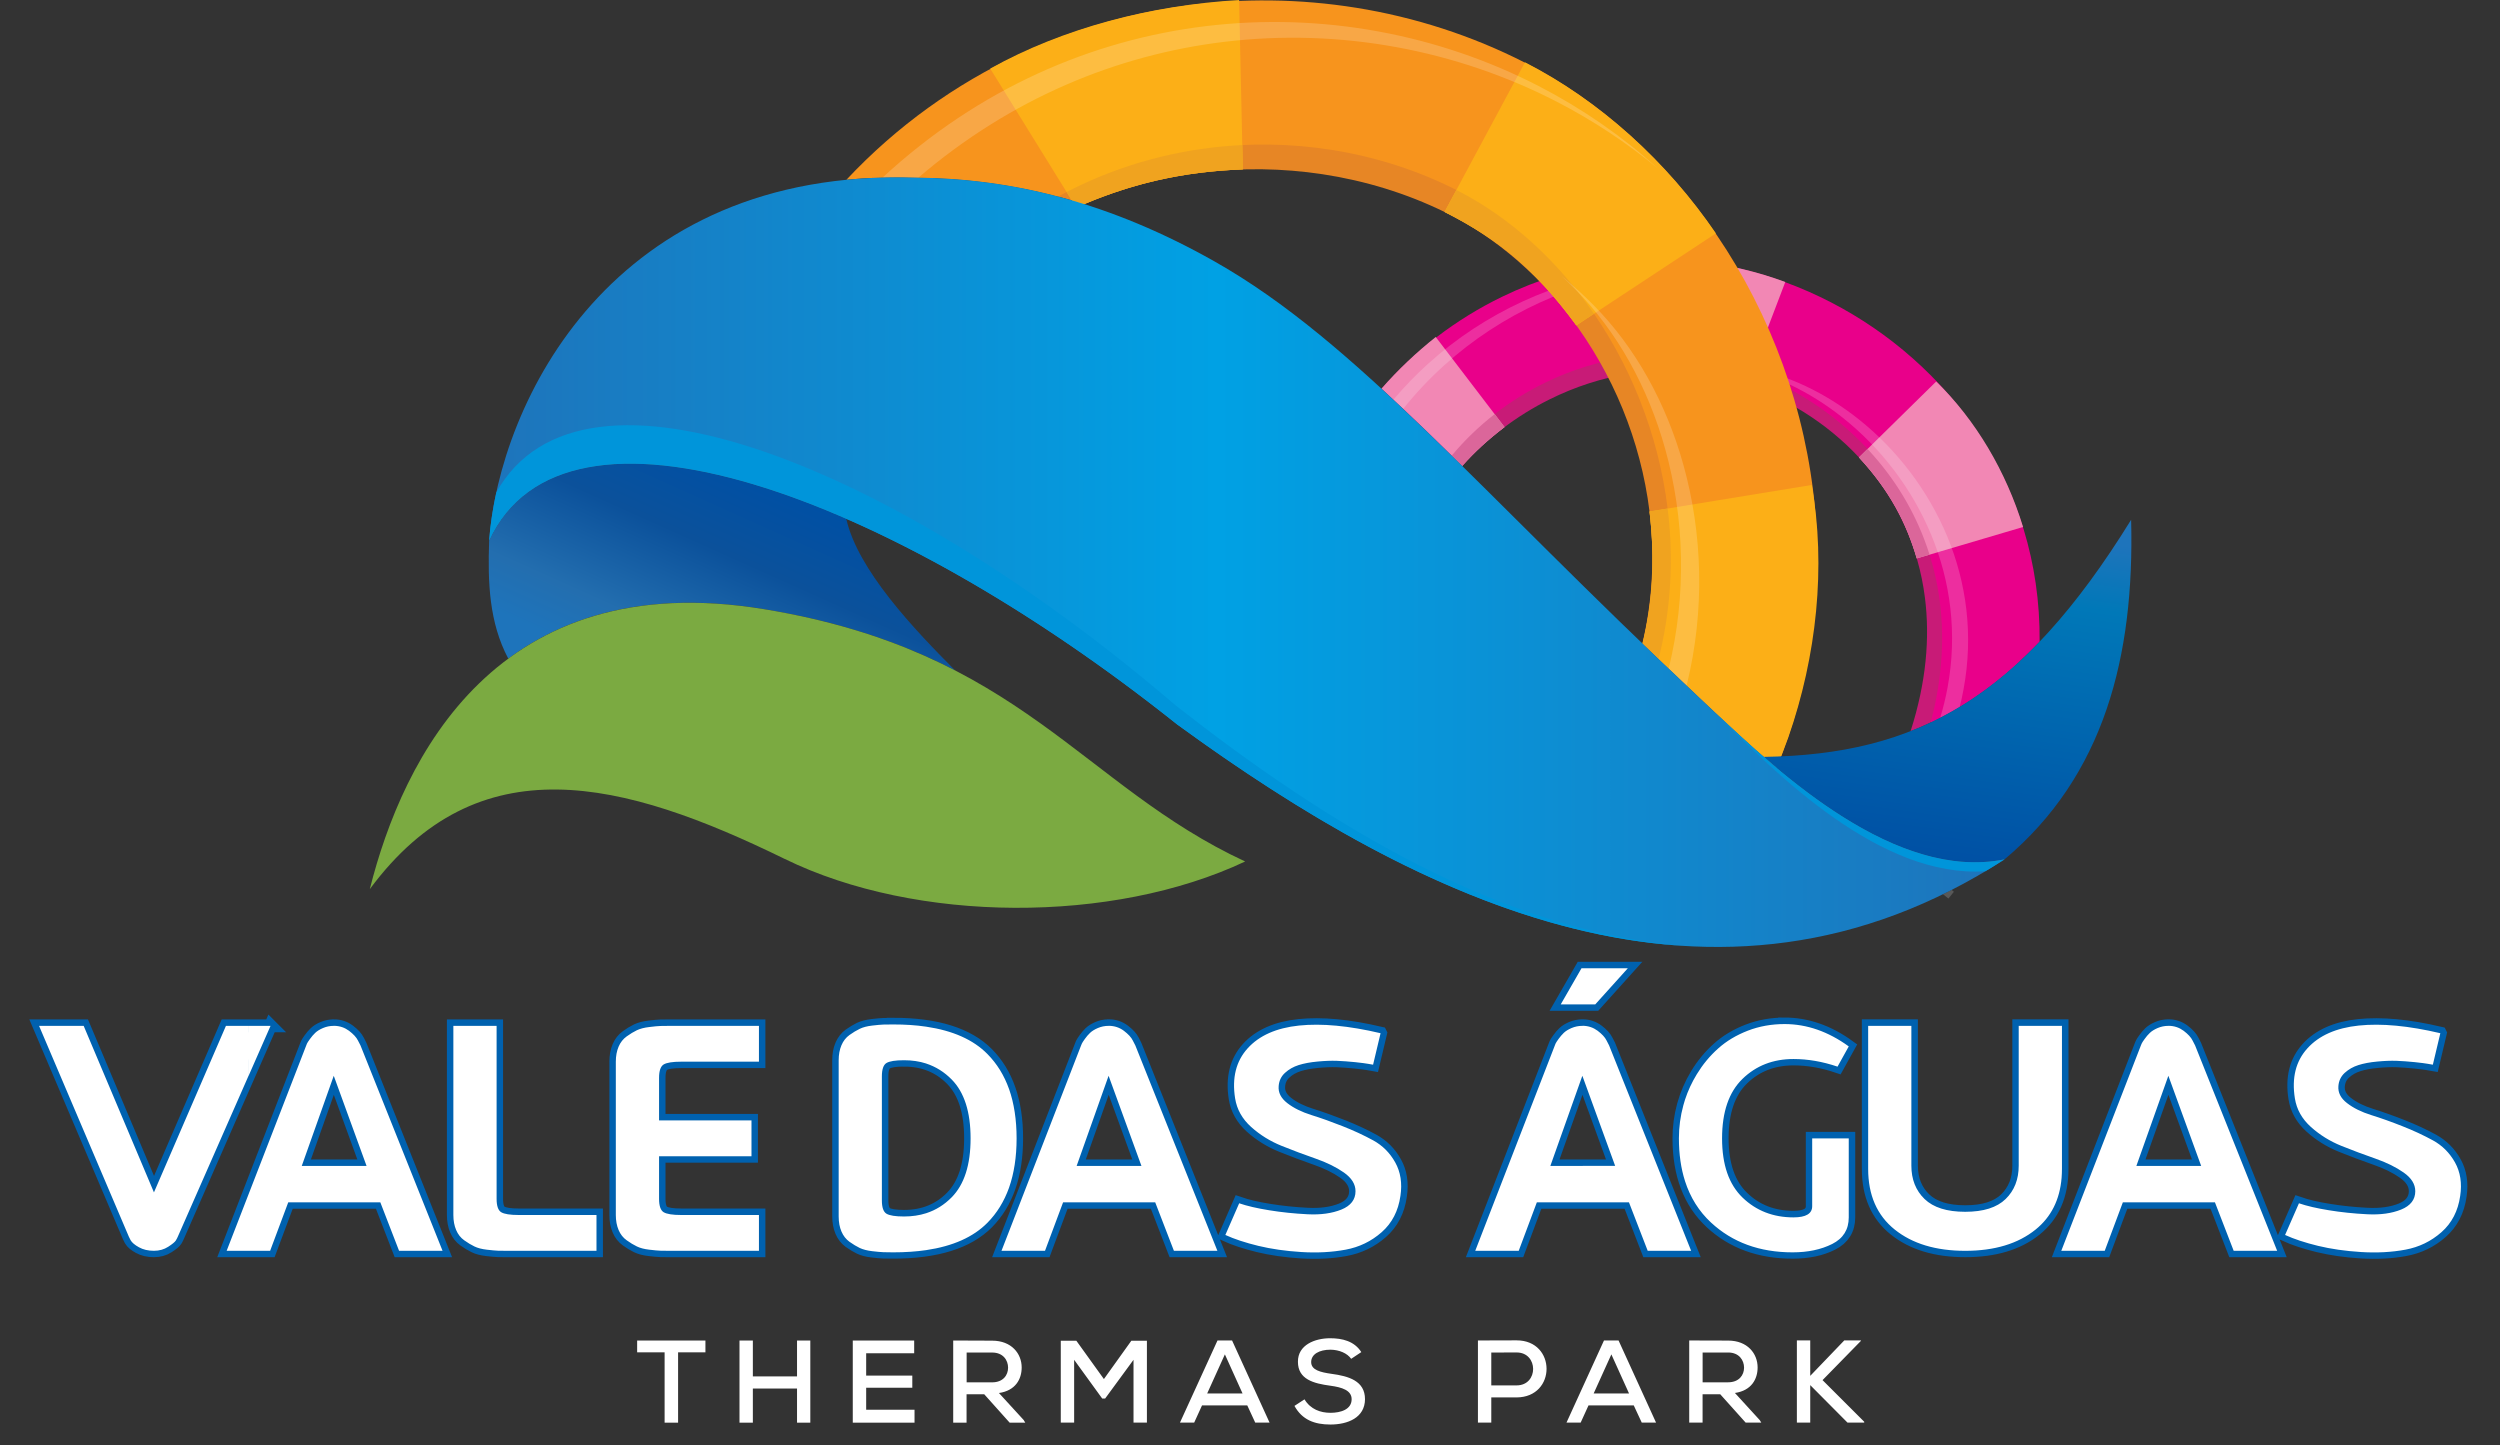 <svg width="64" height="37" viewBox="0 0 64 37" fill="none" xmlns="http://www.w3.org/2000/svg">
<rect x="0" y="0" width="64" height="37" fill="#333333" stroke="none"/>
<path fill-rule="evenodd" clip-rule="evenodd" d="M48.911 18.717C49.31 17.477 49.409 16.334 49.279 15.306C49.11 13.958 48.545 12.8 47.746 11.883C46.936 10.952 45.888 10.265 44.765 9.87C43.769 9.52 42.721 9.405 41.736 9.56C41.018 9.673 40.32 9.9 39.667 10.225C38.824 10.644 38.062 11.222 37.434 11.928C36.851 11.355 36.294 10.814 35.752 10.307C36.573 9.412 37.557 8.677 38.634 8.142C39.516 7.704 40.462 7.397 41.438 7.242C42.829 7.022 44.29 7.178 45.658 7.658C47.145 8.179 48.528 9.088 49.597 10.315C50.677 11.555 51.439 13.115 51.667 14.926C51.748 15.565 51.762 16.235 51.701 16.933C50.814 17.754 49.898 18.331 48.91 18.718L48.911 18.717Z" fill="#C81B77"/>
<path fill-rule="evenodd" clip-rule="evenodd" d="M49.427 18.493C49.732 17.337 49.786 16.261 49.643 15.281C49.438 13.873 48.828 12.654 47.981 11.681C47.121 10.695 46.02 9.956 44.846 9.522C43.807 9.138 42.716 8.995 41.699 9.138C40.957 9.242 40.237 9.464 39.568 9.79C38.646 10.236 37.823 10.874 37.164 11.662C36.543 11.053 35.948 10.483 35.37 9.952C36.23 8.965 37.285 8.164 38.454 7.597C39.36 7.158 40.334 6.856 41.343 6.716C42.783 6.514 44.301 6.706 45.73 7.235C47.282 7.808 48.736 8.784 49.871 10.084C51.016 11.398 51.839 13.04 52.114 14.932C52.184 15.416 52.219 15.915 52.214 16.429C51.323 17.36 50.408 18.03 49.428 18.494L49.427 18.493Z" fill="#E9008A"/>
<path fill-rule="evenodd" clip-rule="evenodd" d="M44.701 9.848C43.536 9.465 42.779 9.413 41.735 9.56L41.337 6.71C42.75 6.513 44.299 6.7 45.703 7.219L44.701 9.848Z" fill="#F287B4"/>
<path fill-rule="evenodd" clip-rule="evenodd" d="M49.069 14.295C48.798 13.371 48.381 12.569 47.589 11.71L49.566 9.767C50.581 10.751 51.361 12.08 51.79 13.491L49.069 14.296V14.295Z" fill="#F287B4"/>
<path fill-rule="evenodd" clip-rule="evenodd" d="M49.069 14.295C48.798 13.371 48.381 12.569 47.589 11.71L47.809 11.493C47.868 11.555 47.924 11.618 47.979 11.682C48.602 12.396 49.096 13.242 49.396 14.198L49.068 14.295H49.069Z" fill="#DB669A"/>
<path fill-rule="evenodd" clip-rule="evenodd" d="M38.516 10.933C38.094 11.254 37.741 11.579 37.432 11.927C36.712 11.217 36.029 10.557 35.366 9.949C35.785 9.47 36.254 9.025 36.755 8.627L38.516 10.933Z" fill="#F287B4"/>
<path fill-rule="evenodd" clip-rule="evenodd" d="M38.516 10.933C38.094 11.254 37.741 11.579 37.433 11.927C37.342 11.838 37.253 11.75 37.164 11.664C37.492 11.271 37.862 10.915 38.263 10.602L38.516 10.934V10.933Z" fill="#DB669A"/>
<path opacity="0.18" fill-rule="evenodd" clip-rule="evenodd" d="M49.669 18.375C49.748 18.116 49.81 17.859 49.857 17.604C50.115 16.211 49.93 14.874 49.441 13.696C48.946 12.501 48.144 11.465 47.176 10.695C46.319 10.011 45.335 9.542 44.33 9.363C44.221 9.343 44.11 9.327 44 9.312C44.248 9.33 44.495 9.361 44.74 9.405C45.745 9.584 46.729 10.054 47.586 10.736C48.554 11.508 49.355 12.543 49.852 13.738C50.34 14.917 50.526 16.254 50.267 17.645C50.24 17.796 50.207 17.946 50.168 18.097C50.004 18.197 49.837 18.289 49.669 18.376V18.375ZM49.961 22.782L50.02 22.829C49.974 22.888 49.927 22.946 49.88 23.003L49.74 22.892C49.814 22.856 49.888 22.82 49.961 22.782ZM35.671 10.232C35.754 10.31 35.838 10.387 35.922 10.467C36.243 10.065 36.594 9.693 36.97 9.354C38.434 8.031 40.267 7.207 42.175 6.948C42.86 6.855 43.554 6.834 44.246 6.888C43.419 6.787 42.584 6.796 41.764 6.907C39.857 7.166 38.023 7.989 36.559 9.312C36.244 9.597 35.947 9.904 35.671 10.232Z" fill="white"/>
<path fill-rule="evenodd" clip-rule="evenodd" d="M42.045 16.472C42.286 15.455 42.351 14.433 42.264 13.438C42.102 11.603 41.435 9.86 40.413 8.411C39.506 7.126 38.326 6.083 36.982 5.427C36.002 4.948 34.944 4.625 33.856 4.46C31.817 4.152 29.682 4.4 27.753 5.225C26.302 4.77 24.87 4.557 23.43 4.548C23.052 4.536 22.687 4.539 22.333 4.555C23.442 3.562 24.678 2.772 25.988 2.179C28.662 0.97 31.634 0.594 34.455 1.02C35.925 1.242 37.358 1.681 38.689 2.331C40.589 3.259 42.238 4.706 43.483 6.47C44.835 8.386 45.718 10.689 45.931 13.11C46.107 15.119 45.828 17.207 44.981 19.227C44.377 18.694 43.849 18.181 43.428 17.787C42.95 17.338 42.489 16.9 42.044 16.471L42.045 16.472ZM21.36 13.15C21.328 13.136 21.297 13.123 21.267 13.11L21.361 13.15H21.36ZM17.855 12.046C18.787 12.222 19.797 12.528 20.859 12.945C19.797 12.527 18.787 12.222 17.855 12.046Z" fill="#E78625"/>
<path fill-rule="evenodd" clip-rule="evenodd" d="M42.459 16.87C42.751 15.707 42.831 14.534 42.731 13.394C42.559 11.447 41.871 9.597 40.823 8.056C39.893 6.692 38.685 5.58 37.313 4.878C36.311 4.367 35.232 4.021 34.122 3.842C31.969 3.496 29.713 3.779 27.697 4.722C27.491 4.818 27.289 4.92 27.088 5.031C25.864 4.707 24.65 4.554 23.43 4.547C22.811 4.527 22.225 4.547 21.668 4.602C22.965 3.218 24.472 2.15 26.092 1.393C28.813 0.122 31.842 -0.263 34.719 0.199C36.219 0.44 37.681 0.911 39.041 1.605C40.983 2.597 42.669 4.137 43.946 6.013C45.333 8.05 46.242 10.495 46.468 13.062C46.659 15.23 46.37 17.484 45.479 19.656C44.666 18.977 43.962 18.287 43.428 17.787C43.096 17.476 42.774 17.17 42.459 16.869V16.87Z" fill="#F7941D"/>
<path fill-rule="evenodd" clip-rule="evenodd" d="M40.354 8.33C39.27 6.86 38.389 6.144 36.981 5.426L39.039 1.595C40.945 2.568 42.672 4.131 43.927 5.974L40.353 8.33H40.354Z" fill="#FCAF17"/>
<path fill-rule="evenodd" clip-rule="evenodd" d="M40.354 8.329C39.27 6.86 38.389 6.144 36.981 5.426L37.283 4.864L37.313 4.879C38.677 5.576 39.878 6.679 40.806 8.032L40.355 8.329H40.354Z" fill="#F0A31F"/>
<path fill-rule="evenodd" clip-rule="evenodd" d="M42.05 16.477C42.3 15.452 42.377 14.38 42.228 13.094L46.381 12.415C46.747 14.492 46.512 16.79 45.778 18.886L45.598 19.364L45.194 19.415L43.939 18.27C43.756 18.097 43.585 17.935 43.429 17.789C42.952 17.341 42.494 16.905 42.05 16.478V16.477Z" fill="#FCAF17"/>
<path fill-rule="evenodd" clip-rule="evenodd" d="M42.05 16.477C42.3 15.452 42.377 14.38 42.228 13.094L42.691 13.018C42.707 13.143 42.721 13.269 42.732 13.395C42.832 14.535 42.753 15.708 42.46 16.871C42.322 16.739 42.185 16.607 42.051 16.478L42.05 16.477Z" fill="#F0A31F"/>
<path fill-rule="evenodd" clip-rule="evenodd" d="M31.816 4.336C30.191 4.398 28.893 4.724 27.551 5.313L25.35 1.756C27.203 0.72 29.47 0.132 31.721 0L31.816 4.336Z" fill="#FCAF17"/>
<path fill-rule="evenodd" clip-rule="evenodd" d="M31.816 4.337C30.273 4.395 29.026 4.691 27.756 5.224C27.65 5.19 27.543 5.159 27.437 5.128L27.306 4.916C27.436 4.849 27.566 4.784 27.698 4.723C28.998 4.115 30.396 3.781 31.804 3.713L31.817 4.337H31.816Z" fill="#F0A31F"/>
<path opacity="0.18" fill-rule="evenodd" clip-rule="evenodd" d="M42.719 17.117V17.115C43.181 15.226 43.124 13.269 42.629 11.493C42.19 9.919 41.406 8.499 40.336 7.415C40.22 7.296 40.101 7.181 39.978 7.069C40.265 7.304 40.541 7.554 40.801 7.818C41.871 8.902 42.655 10.323 43.094 11.897C43.59 13.673 43.646 15.63 43.185 17.519L43.178 17.552C43.023 17.406 42.87 17.262 42.719 17.119V17.117ZM22.593 4.546C25.069 2.26 27.96 1.021 30.869 0.669C33.842 0.309 36.821 0.879 39.388 2.202C40.491 2.771 41.52 3.48 42.442 4.313C41.644 3.652 40.775 3.08 39.854 2.604C37.288 1.281 34.309 0.711 31.335 1.072C28.6 1.403 25.883 2.517 23.51 4.548H23.432C23.146 4.538 22.867 4.538 22.595 4.546H22.593Z" fill="white"/>
<path fill-rule="evenodd" clip-rule="evenodd" d="M51.317 21.999C53.871 19.855 54.646 16.8 54.557 13.306C51.729 17.885 49.074 19.32 45.15 19.376C46.866 20.865 49.142 22.438 51.317 21.999Z" fill="url(#paint0_linear_1_156)"/>
<path fill-rule="evenodd" clip-rule="evenodd" d="M21.664 13.279C21.956 14.588 23.394 16.102 24.453 17.164C23.154 16.491 21.601 15.931 19.567 15.595C16.649 15.113 14.539 15.732 13.012 16.861C12.521 15.934 12.485 14.911 12.522 13.844C13.72 11.233 17.332 11.389 21.664 13.279Z" fill="url(#paint1_linear_1_156)"/>
<path fill-rule="evenodd" clip-rule="evenodd" d="M51.317 21.999C43.903 26.796 36.354 23.075 30.135 18.545C22.732 12.642 14.461 9.617 12.521 13.844C12.787 10.325 15.639 4.297 23.43 4.548C25.959 4.562 28.462 5.207 31.086 6.689C34.723 8.743 37.865 12.572 43.428 17.788C45.061 19.319 48.287 22.61 51.317 21.999Z" fill="url(#paint2_linear_1_156)"/>
<path fill-rule="evenodd" clip-rule="evenodd" d="M51.317 21.999C51.153 22.105 50.989 22.206 50.824 22.304C48.153 22.482 45.488 19.847 43.886 18.22C45.618 19.858 48.548 22.557 51.317 21.999ZM43.107 24.215C38.5 23.931 34.054 21.399 30.135 18.545C22.732 12.642 14.461 9.617 12.521 13.844C12.55 13.458 12.61 13.042 12.705 12.607C14.908 8.648 22.981 11.958 30.101 18.062C33.982 21.105 38.422 23.835 43.106 24.215H43.107Z" fill="#0095DA"/>
<path fill-rule="evenodd" clip-rule="evenodd" d="M20.09 21.989C23.459 23.638 28.484 23.654 31.876 22.054C27.692 20.11 26.133 16.68 19.567 15.596C12.714 14.464 10.31 19.408 9.467 22.762C12.239 19.018 15.948 19.963 20.091 21.99L20.09 21.989Z" fill="#7BAA41"/>
<path fill-rule="evenodd" clip-rule="evenodd" d="M17.014 36.42H17.359V34.62H18.059V34.317H16.311V34.62H17.014V36.42ZM20.744 36.42V34.317H20.404V35.235H19.273V34.317H18.931V36.42H19.273V35.547H20.404V36.42H20.744ZM23.413 36.09H22.174V35.526H23.355V35.215H22.174V34.644H23.403V34.317H21.831V36.42H23.412V36.09H23.413ZM26.213 36.36L25.573 35.661C25.995 35.601 26.155 35.307 26.155 35.007C26.155 34.653 25.895 34.321 25.399 34.321C25.066 34.321 24.736 34.317 24.402 34.317V36.42H24.744V35.694H25.197L25.847 36.42H26.247L26.21 36.36H26.213ZM25.4 34.625C25.682 34.625 25.807 34.824 25.807 35.013C25.807 35.201 25.682 35.388 25.398 35.388H24.746V34.625H25.4ZM29.019 36.419H29.361V34.322H28.963L28.26 35.304L27.554 34.322H27.156V36.419H27.498V34.811L28.217 35.803H28.291L29.018 34.811V36.419H29.019ZM32.138 36.419H32.501L31.541 34.316H31.168L30.207 36.419H30.571L30.772 35.978H31.93L32.134 36.419H32.138ZM31.808 35.672H30.904L31.357 34.672L31.809 35.672H31.808ZM34.849 34.613C34.669 34.331 34.36 34.259 34.051 34.259C33.666 34.259 33.223 34.427 33.227 34.862C33.227 35.312 33.63 35.417 34.055 35.474C34.354 35.514 34.602 35.592 34.602 35.82C34.602 36.084 34.319 36.168 34.061 36.168C33.804 36.168 33.548 36.078 33.395 35.823L33.138 35.991C33.334 36.346 33.649 36.468 34.058 36.468C34.504 36.468 34.941 36.292 34.944 35.82C34.944 35.349 34.525 35.229 34.086 35.17C33.804 35.13 33.566 35.073 33.566 34.87C33.566 34.667 33.774 34.552 34.061 34.552C34.285 34.555 34.489 34.642 34.59 34.786L34.849 34.614V34.613ZM38.177 34.625L38.825 34.623C39.387 34.623 39.391 35.466 38.825 35.466H38.177V34.625ZM38.825 35.774C39.849 35.769 39.846 34.313 38.825 34.313C38.498 34.313 38.162 34.316 37.835 34.316V36.419H38.177V35.774H38.825ZM42.032 36.419H42.395L41.435 34.316H41.062L40.102 36.419H40.465L40.666 35.978H41.824L42.029 36.419H42.032ZM41.702 35.672H40.798L41.251 34.672L41.703 35.672H41.702ZM45.053 36.359L44.414 35.66C44.835 35.6 44.995 35.306 44.995 35.006C44.995 34.652 44.736 34.319 44.241 34.319C43.907 34.319 43.578 34.316 43.244 34.316V36.419H43.586V35.693H44.038L44.689 36.419H45.089L45.052 36.359H45.053ZM44.241 34.624C44.522 34.624 44.648 34.823 44.648 35.012C44.648 35.2 44.522 35.387 44.238 35.387H43.587V34.624H44.241ZM47.637 34.315H47.213L46.342 35.222V34.315H46V36.418H46.342V35.459L47.295 36.418H47.724V36.397L46.657 35.331L47.639 34.327V34.315H47.637Z" fill="white"/>
<path fill-rule="evenodd" clip-rule="evenodd" d="M6.926 26.261H5.784L3.941 30.524L2.142 26.261H1L3.299 31.659L3.344 31.749C3.379 31.81 3.45 31.87 3.557 31.929C3.666 31.989 3.793 32.019 3.941 32.019C4.078 32.019 4.2 31.985 4.305 31.917C4.411 31.849 4.476 31.795 4.501 31.756C4.525 31.715 4.542 31.683 4.552 31.658L6.925 26.26L6.926 26.261ZM8.544 26.261C8.445 26.261 8.354 26.28 8.268 26.317C8.181 26.354 8.116 26.396 8.069 26.441C8.022 26.486 7.978 26.537 7.936 26.596C7.894 26.654 7.868 26.693 7.858 26.716C7.848 26.739 7.842 26.758 7.836 26.772L5.802 32.02H6.915L7.379 30.779H9.737L10.217 32.02H11.33L9.23 26.765L9.164 26.636C9.125 26.556 9.049 26.473 8.936 26.388C8.823 26.303 8.692 26.26 8.546 26.26L8.544 26.261ZM7.725 29.848L8.544 27.54L9.384 29.848H7.725ZM12.712 26.261H11.606V31.103C11.606 31.249 11.63 31.376 11.677 31.487C11.724 31.598 11.792 31.684 11.883 31.75C11.974 31.815 12.061 31.868 12.145 31.908C12.229 31.949 12.334 31.976 12.462 31.991C12.59 32.006 12.686 32.015 12.75 32.017C12.813 32.019 12.897 32.02 13 32.02H15.27V31.103H13.281C13.059 31.103 12.909 31.079 12.831 31.032C12.753 30.985 12.713 30.87 12.713 30.689V26.261H12.712ZM19.429 27.178V26.261H17.159C17.056 26.261 16.972 26.262 16.909 26.264C16.845 26.267 16.749 26.275 16.622 26.291C16.494 26.306 16.388 26.333 16.304 26.373C16.22 26.413 16.133 26.466 16.043 26.531C15.952 26.596 15.883 26.683 15.836 26.794C15.789 26.905 15.765 27.032 15.765 27.178V31.103C15.765 31.249 15.789 31.376 15.836 31.487C15.883 31.598 15.951 31.684 16.043 31.75C16.133 31.815 16.22 31.868 16.304 31.908C16.388 31.949 16.493 31.976 16.622 31.991C16.749 32.006 16.845 32.015 16.909 32.017C16.972 32.019 17.056 32.02 17.159 32.02H19.429V31.103H17.44C17.218 31.103 17.069 31.079 16.99 31.032C16.912 30.985 16.872 30.87 16.872 30.689V29.599H19.238V28.682H16.872V27.592C16.872 27.411 16.911 27.298 16.99 27.249C17.069 27.202 17.218 27.178 17.44 27.178H19.429ZM22.864 26.223C22.761 26.223 22.677 26.224 22.614 26.226C22.55 26.228 22.454 26.237 22.326 26.252C22.199 26.268 22.093 26.295 22.009 26.334C21.925 26.375 21.838 26.428 21.747 26.492C21.657 26.557 21.588 26.645 21.541 26.756C21.494 26.866 21.47 26.994 21.47 27.14V31.139C21.47 31.285 21.494 31.412 21.541 31.523C21.588 31.634 21.656 31.721 21.747 31.787C21.838 31.851 21.925 31.904 22.009 31.945C22.093 31.985 22.198 32.013 22.326 32.027C22.454 32.042 22.55 32.051 22.614 32.053C22.677 32.055 22.761 32.056 22.864 32.056C23.974 32.056 24.779 31.804 25.278 31.301C25.777 30.797 26.026 30.076 26.026 29.138C26.026 28.201 25.777 27.481 25.278 26.976C24.78 26.473 23.975 26.22 22.864 26.22V26.223ZM23.145 27.14C23.636 27.14 24.042 27.304 24.364 27.632C24.686 27.96 24.847 28.463 24.847 29.14C24.847 29.816 24.686 30.319 24.364 30.647C24.042 30.975 23.635 31.139 23.145 31.139C22.923 31.139 22.773 31.115 22.695 31.068C22.617 31.021 22.577 30.907 22.577 30.726V27.552C22.577 27.372 22.616 27.258 22.695 27.21C22.773 27.163 22.923 27.139 23.145 27.139V27.14ZM28.381 26.26C28.283 26.26 28.191 26.279 28.105 26.316C28.019 26.353 27.953 26.395 27.906 26.44C27.859 26.485 27.816 26.536 27.773 26.595C27.732 26.653 27.706 26.692 27.696 26.715C27.686 26.738 27.679 26.757 27.674 26.771L25.639 32.019H26.753L27.216 30.778H29.575L30.054 32.019H31.168L29.067 26.763L29.002 26.635C28.962 26.555 28.886 26.472 28.773 26.387C28.661 26.302 28.53 26.259 28.383 26.259L28.381 26.26ZM27.563 29.847L28.381 27.539L29.222 29.847H27.563ZM35.342 26.449C34.532 26.258 33.837 26.193 33.257 26.253C32.677 26.314 32.239 26.508 31.941 26.836C31.644 27.164 31.537 27.592 31.62 28.118C31.665 28.399 31.801 28.642 32.029 28.848C32.258 29.053 32.518 29.215 32.811 29.333C33.104 29.45 33.393 29.56 33.68 29.66C33.968 29.759 34.21 29.879 34.407 30.017C34.604 30.155 34.702 30.314 34.702 30.494C34.702 30.709 34.581 30.866 34.341 30.964C34.101 31.061 33.81 31.102 33.471 31.084C33.133 31.067 32.806 31.033 32.494 30.982C32.183 30.932 31.925 30.872 31.724 30.802L31.37 31.614C31.601 31.72 31.882 31.812 32.214 31.893C32.546 31.973 32.913 32.026 33.316 32.051C33.718 32.076 34.096 32.056 34.447 31.991C34.798 31.926 35.107 31.777 35.373 31.543C35.638 31.31 35.797 31 35.852 30.614C35.901 30.288 35.857 30.003 35.719 29.757C35.582 29.511 35.394 29.324 35.156 29.193C34.918 29.063 34.656 28.941 34.371 28.829C34.086 28.716 33.82 28.621 33.572 28.544C33.324 28.466 33.118 28.365 32.956 28.239C32.794 28.113 32.72 27.968 32.735 27.802C32.745 27.667 32.798 27.554 32.897 27.464C32.995 27.374 33.111 27.308 33.247 27.265C33.382 27.222 33.542 27.192 33.726 27.175C33.911 27.157 34.076 27.151 34.224 27.156C34.371 27.162 34.526 27.173 34.692 27.19C34.856 27.208 34.966 27.222 35.019 27.232C35.073 27.242 35.118 27.249 35.152 27.255L35.343 26.451L35.342 26.449ZM40.841 25.711L41.673 24.787H40.486L39.955 25.711H40.839H40.841ZM40.509 26.26C40.41 26.26 40.319 26.279 40.233 26.316C40.146 26.353 40.081 26.395 40.034 26.44C39.987 26.485 39.943 26.536 39.901 26.595C39.859 26.653 39.834 26.692 39.823 26.715C39.813 26.738 39.807 26.757 39.801 26.771L37.767 32.019H38.88L39.344 30.778H41.702L42.182 32.019H43.295L41.195 26.763L41.129 26.635C41.09 26.555 41.014 26.472 40.901 26.387C40.788 26.302 40.657 26.259 40.511 26.259L40.509 26.26ZM39.69 29.847L40.509 27.539L41.349 29.847H39.69ZM45.686 26.215C45.352 26.215 45.039 26.271 44.746 26.384C44.453 26.497 44.2 26.648 43.987 26.839C43.773 27.03 43.59 27.25 43.438 27.501C43.286 27.751 43.172 28.016 43.095 28.294C43.019 28.572 42.981 28.854 42.981 29.14C42.981 30.066 43.255 30.785 43.803 31.294C44.35 31.803 45.047 32.057 45.892 32.057C46.285 32.057 46.623 31.986 46.905 31.844C47.188 31.701 47.329 31.474 47.329 31.163V29.141H46.394V30.877C46.394 31.068 46.234 31.162 45.914 31.162C45.393 31.162 44.958 30.993 44.61 30.654C44.261 30.317 44.087 29.811 44.087 29.14C44.087 28.468 44.261 27.955 44.61 27.617C44.958 27.279 45.393 27.109 45.914 27.109C46.283 27.109 46.658 27.174 47.042 27.304L47.329 26.785C46.804 26.405 46.255 26.214 45.686 26.214V26.215ZM52.787 26.26H51.681V29.839C51.681 30.19 51.57 30.474 51.346 30.693C51.123 30.911 50.777 31.02 50.311 31.02C49.845 31.02 49.497 30.911 49.272 30.693C49.046 30.474 48.933 30.19 48.933 29.839V26.26H47.828V29.922C47.828 30.593 48.053 31.111 48.506 31.474C48.958 31.837 49.56 32.019 50.312 32.019C51.065 32.019 51.665 31.837 52.114 31.474C52.563 31.111 52.788 30.593 52.788 29.922V26.26H52.787ZM55.51 26.26C55.411 26.26 55.32 26.279 55.234 26.316C55.148 26.353 55.082 26.395 55.035 26.44C54.988 26.485 54.944 26.536 54.902 26.595C54.86 26.653 54.835 26.692 54.825 26.715C54.815 26.738 54.808 26.757 54.802 26.771L52.768 32.019H53.881L54.345 30.778H56.703L57.183 32.019H58.296L56.196 26.763L56.13 26.635C56.091 26.555 56.015 26.472 55.902 26.387C55.789 26.302 55.658 26.259 55.512 26.259L55.51 26.26ZM54.691 29.847L55.51 27.539L56.35 29.847H54.691ZM62.471 26.449C61.661 26.258 60.965 26.193 60.385 26.253C59.805 26.314 59.367 26.508 59.07 26.836C58.772 27.164 58.665 27.592 58.749 28.118C58.794 28.399 58.93 28.642 59.158 28.848C59.386 29.053 59.647 29.215 59.939 29.333C60.232 29.45 60.522 29.56 60.809 29.66C61.096 29.759 61.339 29.879 61.535 30.017C61.732 30.155 61.831 30.314 61.831 30.494C61.831 30.709 61.71 30.866 61.469 30.964C61.229 31.061 60.939 31.102 60.6 31.084C60.261 31.067 59.935 31.033 59.623 30.982C59.311 30.932 59.054 30.872 58.853 30.802L58.498 31.614C58.73 31.72 59.011 31.812 59.342 31.893C59.674 31.973 60.041 32.026 60.444 32.051C60.847 32.076 61.225 32.056 61.576 31.991C61.927 31.926 62.235 31.777 62.501 31.543C62.766 31.31 62.926 31 62.981 30.614C63.03 30.288 62.985 30.003 62.848 29.757C62.71 29.511 62.522 29.324 62.284 29.193C62.046 29.063 61.785 28.941 61.5 28.829C61.215 28.716 60.949 28.621 60.7 28.544C60.452 28.466 60.247 28.365 60.085 28.239C59.922 28.114 59.849 27.968 59.863 27.802C59.873 27.667 59.927 27.554 60.025 27.464C60.124 27.374 60.24 27.308 60.375 27.265C60.511 27.222 60.67 27.192 60.855 27.175C61.039 27.157 61.205 27.151 61.352 27.156C61.5 27.162 61.655 27.173 61.82 27.19C61.985 27.208 62.094 27.222 62.148 27.232C62.202 27.242 62.246 27.249 62.281 27.255L62.472 26.451L62.471 26.449Z" fill="white" stroke="#0061AF" stroke-width="0.33" stroke-miterlimit="22.93"/>
<path fill-rule="evenodd" clip-rule="evenodd" d="M55.521 30.78V29.848H56.35L55.521 27.57V26.261C55.664 26.263 55.79 26.306 55.901 26.388C56.014 26.474 56.09 26.556 56.129 26.636L56.195 26.764L58.295 32.02H57.182L56.702 30.779H55.52L55.521 30.78ZM62.471 26.45C61.661 26.259 60.965 26.194 60.385 26.254C59.805 26.315 59.367 26.509 59.07 26.837C58.772 27.165 58.665 27.593 58.749 28.119C58.794 28.4 58.93 28.644 59.158 28.849C59.386 29.054 59.647 29.216 59.939 29.334C60.232 29.451 60.522 29.561 60.809 29.66C61.096 29.76 61.339 29.88 61.535 30.018C61.732 30.156 61.831 30.315 61.831 30.495C61.831 30.71 61.71 30.867 61.469 30.965C61.229 31.062 60.939 31.103 60.6 31.085C60.261 31.068 59.935 31.034 59.623 30.983C59.311 30.933 59.054 30.873 58.853 30.804L58.498 31.615C58.73 31.721 59.011 31.813 59.342 31.894C59.674 31.974 60.041 32.027 60.444 32.052C60.847 32.077 61.225 32.057 61.576 31.992C61.927 31.927 62.235 31.778 62.501 31.544C62.766 31.311 62.926 31.001 62.981 30.615C63.03 30.289 62.985 30.004 62.848 29.758C62.71 29.512 62.522 29.325 62.284 29.194C62.046 29.064 61.785 28.942 61.5 28.83C61.215 28.717 60.949 28.622 60.7 28.545C60.452 28.467 60.247 28.366 60.085 28.24C59.922 28.115 59.849 27.969 59.863 27.803C59.873 27.668 59.927 27.555 60.025 27.465C60.124 27.375 60.24 27.309 60.375 27.266C60.511 27.223 60.67 27.193 60.855 27.176C61.039 27.158 61.205 27.152 61.352 27.157C61.5 27.163 61.655 27.174 61.82 27.191C61.985 27.209 62.094 27.223 62.148 27.233C62.202 27.243 62.246 27.25 62.281 27.256L62.472 26.452L62.471 26.45ZM55.521 26.262V27.571L55.51 27.54L54.691 29.848H55.521V30.78H54.345L53.881 32.021H52.778V31.997L54.803 26.773C54.808 26.758 54.816 26.739 54.826 26.717C54.836 26.694 54.861 26.655 54.903 26.597C54.944 26.538 54.989 26.488 55.036 26.442C55.083 26.397 55.149 26.355 55.235 26.318C55.321 26.281 55.413 26.262 55.511 26.262H55.522H55.521ZM52.777 30.153V26.261H52.786V29.923C52.786 30.002 52.782 30.078 52.777 30.152V30.153ZM52.777 26.261V30.153C52.73 30.715 52.509 31.156 52.112 31.476C51.663 31.839 51.061 32.021 50.31 32.021C49.559 32.021 48.956 31.839 48.504 31.476C48.052 31.113 47.825 30.595 47.825 29.924V26.262H48.931V29.841C48.931 30.192 49.044 30.477 49.269 30.695C49.495 30.913 49.842 31.022 50.309 31.022C50.776 31.022 51.12 30.913 51.344 30.695C51.568 30.477 51.679 30.192 51.679 29.841V26.262H52.776L52.777 26.261ZM52.777 31.996V32.02H52.768L52.777 31.996ZM43.136 32.02V31.628L43.293 32.02H43.136ZM43.136 30.235V28.153C43.21 27.926 43.311 27.709 43.437 27.502C43.589 27.252 43.772 27.03 43.986 26.84C44.199 26.649 44.453 26.498 44.745 26.385C45.038 26.272 45.351 26.216 45.685 26.216C46.255 26.216 46.803 26.407 47.328 26.788L47.041 27.306C46.657 27.176 46.282 27.111 45.913 27.111C45.392 27.111 44.957 27.28 44.608 27.619C44.26 27.957 44.085 28.465 44.085 29.142C44.085 29.819 44.26 30.319 44.608 30.657C44.957 30.994 45.392 31.165 45.913 31.165C46.233 31.165 46.392 31.069 46.392 30.879V29.143H47.328V31.166C47.328 31.476 47.187 31.703 46.904 31.846C46.621 31.988 46.284 32.06 45.891 32.06C45.045 32.06 44.349 31.805 43.801 31.296C43.493 31.01 43.272 30.657 43.136 30.236V30.235ZM43.136 28.153V30.235C43.032 29.911 42.98 29.545 42.98 29.14C42.98 28.855 43.018 28.572 43.094 28.295C43.107 28.248 43.121 28.2 43.136 28.153ZM43.136 31.628V32.02H42.181L41.701 30.779H40.519V29.847H41.348L40.519 27.569V26.26C40.662 26.262 40.788 26.305 40.899 26.387C41.012 26.473 41.088 26.555 41.127 26.635L41.193 26.763L43.136 31.627V31.628ZM40.519 25.712V24.788H41.672L40.839 25.712H40.519ZM40.519 24.788V25.712H39.955L40.486 24.788H40.52H40.519ZM40.519 26.262V27.571L40.508 27.54L39.689 29.848H40.519V30.78H39.343L38.879 32.021H37.766L39.8 26.773C39.804 26.758 39.812 26.739 39.822 26.717C39.832 26.694 39.858 26.655 39.899 26.597C39.941 26.538 39.986 26.488 40.032 26.442C40.079 26.397 40.145 26.355 40.231 26.318C40.318 26.281 40.409 26.262 40.508 26.262H40.519ZM28.391 30.78V29.848H29.221L28.391 27.57V26.261C28.534 26.263 28.661 26.306 28.771 26.388C28.884 26.474 28.96 26.556 28.999 26.636L29.065 26.764L31.165 32.02H30.052L29.573 30.779H28.39L28.391 30.78ZM35.341 26.45C34.531 26.259 33.836 26.194 33.256 26.254C32.675 26.315 32.237 26.509 31.94 26.837C31.643 27.165 31.535 27.593 31.619 28.119C31.664 28.4 31.8 28.644 32.028 28.849C32.256 29.054 32.517 29.216 32.81 29.334C33.102 29.451 33.392 29.561 33.679 29.66C33.967 29.76 34.209 29.88 34.406 30.018C34.602 30.156 34.701 30.315 34.701 30.495C34.701 30.71 34.58 30.867 34.34 30.965C34.099 31.062 33.809 31.103 33.47 31.085C33.132 31.068 32.805 31.034 32.493 30.983C32.181 30.933 31.924 30.873 31.723 30.804L31.369 31.615C31.6 31.721 31.881 31.813 32.213 31.894C32.545 31.974 32.911 32.027 33.315 32.052C33.717 32.077 34.095 32.057 34.446 31.992C34.797 31.927 35.105 31.778 35.371 31.544C35.636 31.311 35.796 31.001 35.851 30.615C35.9 30.289 35.855 30.004 35.718 29.758C35.581 29.512 35.393 29.325 35.155 29.194C34.917 29.064 34.655 28.942 34.37 28.83C34.085 28.717 33.819 28.622 33.571 28.545C33.323 28.467 33.117 28.366 32.955 28.24C32.793 28.114 32.719 27.969 32.734 27.803C32.744 27.668 32.797 27.555 32.896 27.465C32.994 27.375 33.11 27.309 33.245 27.266C33.381 27.223 33.541 27.193 33.725 27.176C33.91 27.158 34.075 27.152 34.222 27.157C34.37 27.163 34.525 27.174 34.691 27.191C34.855 27.209 34.965 27.223 35.018 27.233C35.072 27.243 35.117 27.25 35.151 27.256L35.342 26.452L35.341 26.45ZM28.391 26.262V27.571L28.38 27.54L27.562 29.848H28.391V30.78H27.215L26.752 32.021H25.832V31.522L27.672 26.773C27.677 26.758 27.685 26.739 27.695 26.717C27.705 26.694 27.731 26.655 27.772 26.597C27.813 26.538 27.858 26.488 27.905 26.442C27.952 26.397 28.018 26.355 28.104 26.318C28.19 26.281 28.282 26.262 28.38 26.262H28.391ZM25.832 30.404V27.88C25.96 28.244 26.025 28.666 26.025 29.142C26.025 29.618 25.96 30.039 25.832 30.403V30.404ZM25.832 27.88V30.404C25.706 30.756 25.522 31.056 25.277 31.304C24.916 31.669 24.394 31.902 23.711 32.003V31.058C23.958 30.978 24.175 30.842 24.364 30.65C24.686 30.322 24.847 29.82 24.847 29.143C24.847 28.466 24.686 27.963 24.364 27.636C24.175 27.444 23.958 27.308 23.711 27.227V26.283C24.394 26.384 24.916 26.616 25.277 26.982C25.522 27.23 25.707 27.529 25.832 27.881V27.88ZM25.832 31.522V32.021H25.638L25.832 31.522ZM23.711 26.282V27.226C23.537 27.17 23.348 27.142 23.143 27.142C22.922 27.142 22.772 27.166 22.694 27.213C22.616 27.26 22.576 27.374 22.576 27.555V30.729C22.576 30.91 22.615 31.023 22.694 31.071C22.772 31.118 22.922 31.142 23.143 31.142C23.347 31.142 23.537 31.114 23.711 31.058V32.003C23.452 32.041 23.169 32.06 22.864 32.06C22.761 32.06 22.677 32.059 22.614 32.056C22.55 32.054 22.454 32.045 22.326 32.03C22.199 32.015 22.093 31.987 22.009 31.948C21.925 31.907 21.838 31.855 21.747 31.79C21.657 31.725 21.588 31.637 21.541 31.526C21.494 31.416 21.47 31.288 21.47 31.142V27.143C21.47 26.997 21.494 26.87 21.541 26.759C21.588 26.648 21.656 26.561 21.747 26.496C21.838 26.431 21.925 26.378 22.009 26.338C22.093 26.297 22.198 26.27 22.326 26.255C22.454 26.24 22.55 26.231 22.614 26.229C22.677 26.227 22.761 26.226 22.864 26.226C23.17 26.226 23.452 26.244 23.711 26.283V26.282ZM8.555 30.78V29.848H9.384L8.555 27.57V26.261C8.698 26.263 8.824 26.306 8.935 26.388C9.048 26.474 9.124 26.556 9.163 26.636L9.229 26.764L11.329 32.02H10.216L9.736 30.779H8.554L8.555 30.78ZM12.712 26.262H11.606V31.104C11.606 31.25 11.63 31.377 11.677 31.488C11.724 31.599 11.792 31.686 11.883 31.751C11.974 31.816 12.061 31.869 12.145 31.909C12.229 31.95 12.334 31.977 12.462 31.992C12.59 32.007 12.686 32.016 12.75 32.018C12.813 32.02 12.897 32.021 13 32.021H15.27V31.104H13.281C13.059 31.104 12.909 31.08 12.831 31.033C12.753 30.986 12.713 30.872 12.713 30.691V26.262H12.712ZM19.429 27.179V26.262H17.159C17.056 26.262 16.972 26.263 16.909 26.265C16.845 26.267 16.749 26.276 16.622 26.292C16.494 26.307 16.388 26.334 16.304 26.374C16.22 26.415 16.133 26.467 16.043 26.532C15.952 26.597 15.883 26.684 15.836 26.795C15.789 26.906 15.765 27.033 15.765 27.179V31.104C15.765 31.25 15.789 31.377 15.836 31.488C15.883 31.599 15.951 31.686 16.043 31.751C16.133 31.816 16.22 31.869 16.304 31.909C16.388 31.95 16.493 31.977 16.622 31.992C16.749 32.007 16.845 32.016 16.909 32.018C16.972 32.02 17.056 32.021 17.159 32.021H19.429V31.104H17.44C17.218 31.104 17.069 31.08 16.99 31.033C16.912 30.986 16.872 30.872 16.872 30.691V29.6H19.238V28.683H16.872V27.593C16.872 27.412 16.911 27.299 16.99 27.25C17.069 27.203 17.218 27.179 17.44 27.179H19.429ZM6.926 26.262H6.364V27.541L6.926 26.262ZM8.555 26.262V27.571L8.544 27.54L7.725 29.848H8.555V30.78H7.379L6.915 32.021H6.364V30.571L7.836 26.773C7.841 26.758 7.848 26.739 7.858 26.717C7.868 26.694 7.894 26.655 7.936 26.597C7.977 26.538 8.022 26.488 8.069 26.442C8.116 26.397 8.181 26.355 8.268 26.318C8.354 26.281 8.445 26.262 8.544 26.262H8.555ZM6.364 26.262H5.784L3.941 30.525L2.142 26.262H1L3.299 31.66L3.344 31.75C3.379 31.811 3.45 31.871 3.557 31.93C3.666 31.991 3.793 32.02 3.941 32.02C4.078 32.02 4.2 31.986 4.305 31.918C4.411 31.85 4.476 31.796 4.501 31.757C4.525 31.716 4.542 31.684 4.552 31.659L6.363 27.539V26.26L6.364 26.262ZM6.364 30.571V32.021H5.802L6.364 30.571Z" fill="white"/>
<defs>
<linearGradient id="paint0_linear_1_156" x1="50.419" y1="13.409" x2="49.206" y2="21.953" gradientUnits="userSpaceOnUse">
<stop stop-color="#1E74BB"/>
<stop offset="0.2" stop-color="#0078B8"/>
<stop offset="1" stop-color="#0050A4"/>
</linearGradient>
<linearGradient id="paint1_linear_1_156" x1="17.423" y1="17.783" x2="19.803" y2="12.488" gradientUnits="userSpaceOnUse">
<stop stop-color="#1E74BB"/>
<stop offset="0.23" stop-color="#236EAF"/>
<stop offset="0.65" stop-color="#0B519B"/>
<stop offset="1" stop-color="#0050A4"/>
</linearGradient>
<linearGradient id="paint2_linear_1_156" x1="51.317" y1="14.391" x2="12.522" y2="14.391" gradientUnits="userSpaceOnUse">
<stop stop-color="#1E74BB"/>
<stop offset="0.52" stop-color="#00A1E4"/>
<stop offset="1" stop-color="#1E74BB"/>
</linearGradient>
</defs>
</svg>
